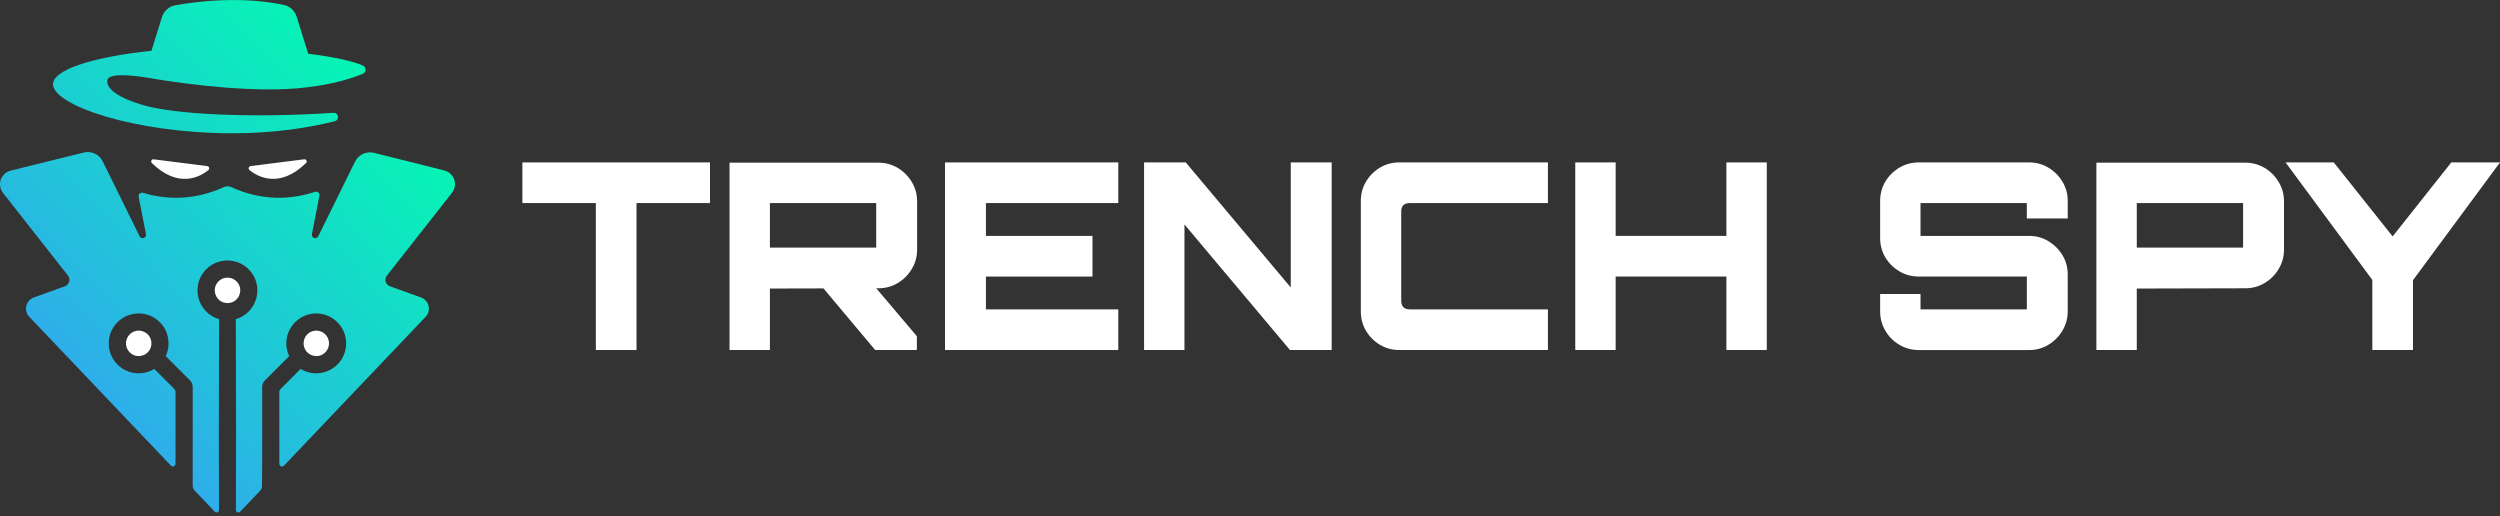 <svg width="407" height="84" viewBox="0 0 407 84" fill="none" xmlns="http://www.w3.org/2000/svg">
<rect x="0" y="0" width="407" height="84" fill="#333333" stroke="none"/>
<g clip-path="url(#clip0_8836_2568)">
<path d="M97.005 56.985V33.059H85.043V26.441H115.584V33.059H103.623V56.985H97.005Z" fill="white"/>
<path d="M118.766 56.983V26.484H142.986C144.146 26.484 145.198 26.767 146.147 27.333C147.093 27.899 147.858 28.662 148.438 29.624C149.018 30.587 149.307 31.633 149.307 32.762V40.652C149.307 41.783 149.016 42.83 148.438 43.792C147.858 44.755 147.095 45.518 146.147 46.084C145.198 46.649 144.146 46.932 142.986 46.932L125.341 46.975V56.985H118.766V56.983ZM142.648 40.312V33.057H125.341V40.312H142.648ZM142.479 56.983L133.613 46.421H142.223L149.264 54.736V56.985H142.477L142.479 56.983Z" fill="white"/>
<path d="M153.848 56.983V26.441H182.057V33.059H160.508V38.405H177.857V45.023H160.508V50.367H182.057V56.985H153.848V56.983Z" fill="white"/>
<path d="M186.254 56.983V26.441H193.041L210.135 46.802V26.441H216.795V56.983H210.008L192.829 36.537V56.983H186.254Z" fill="white"/>
<path d="M227.821 56.983C226.661 56.983 225.607 56.7 224.661 56.134C223.712 55.568 222.957 54.811 222.392 53.865C221.826 52.919 221.543 51.865 221.543 50.705V32.719C221.543 31.559 221.826 30.507 222.392 29.559C222.957 28.613 223.712 27.856 224.661 27.29C225.607 26.724 226.661 26.441 227.821 26.441H252.001V33.059H229.518C229.066 33.059 228.718 33.173 228.478 33.399C228.238 33.625 228.118 33.979 228.118 34.459V48.967C228.118 49.421 228.238 49.767 228.478 50.007C228.718 50.247 229.064 50.367 229.518 50.367H252.001V56.985H227.821V56.983Z" fill="white"/>
<path d="M256.453 56.983V26.441H263.028V38.403H281.056V26.441H287.631V56.983H281.056V45.021H263.028V56.983H256.453Z" fill="white"/>
<path d="M312.364 56.985C311.232 56.985 310.186 56.702 309.226 56.136C308.263 55.57 307.5 54.807 306.935 53.845C306.369 52.884 306.086 51.836 306.086 50.705V47.862H312.661V50.365H329.969V45.021H312.364C311.232 45.021 310.186 44.738 309.226 44.172C308.263 43.607 307.5 42.852 306.935 41.903C306.369 40.957 306.086 39.903 306.086 38.743V32.719C306.086 31.559 306.369 30.507 306.935 29.559C307.5 28.613 308.263 27.856 309.226 27.29C310.186 26.724 311.234 26.441 312.364 26.441H330.349C331.481 26.441 332.519 26.724 333.467 27.29C334.413 27.856 335.178 28.613 335.758 29.559C336.338 30.507 336.627 31.559 336.627 32.719V35.562H329.967V33.059H312.659V38.405H330.347C331.479 38.405 332.517 38.688 333.465 39.254C334.411 39.819 335.176 40.577 335.756 41.523C336.336 42.471 336.625 43.523 336.625 44.683V50.707C336.625 51.838 336.334 52.884 335.756 53.847C335.176 54.809 334.413 55.572 333.465 56.138C332.517 56.704 331.479 56.987 330.347 56.987H312.362L312.364 56.985Z" fill="white"/>
<path d="M341.293 56.983V26.484H365.514C366.673 26.484 367.726 26.767 368.674 27.333C369.62 27.899 370.385 28.662 370.965 29.624C371.545 30.587 371.834 31.633 371.834 32.762V40.652C371.834 41.783 371.543 42.83 370.965 43.792C370.385 44.755 369.622 45.518 368.674 46.084C367.726 46.649 366.673 46.932 365.514 46.932L347.868 46.975V56.985H341.293V56.983ZM365.176 40.312V33.057H347.868V40.312H365.176Z" fill="white"/>
<path d="M386.215 56.983V45.572L372.09 26.441H379.937L389.524 38.489L399.068 26.441H407L392.833 45.615V56.983H386.215Z" fill="white"/>
<path d="M33.734 27.04L25.018 25.937C24.678 25.894 24.477 26.309 24.721 26.547C29.033 30.749 32.552 28.796 33.917 27.703C34.176 27.495 34.062 27.082 33.732 27.04H33.734Z" fill="white"/>
<path d="M49.526 25.933L40.81 27.036C40.482 27.076 40.368 27.492 40.625 27.699C41.99 28.792 45.509 30.745 49.821 26.543C50.067 26.303 49.864 25.89 49.524 25.933H49.526Z" fill="white"/>
<path d="M37.873 49.169C37.922 49.147 37.971 49.125 38.019 49.098C38.044 49.084 38.068 49.07 38.093 49.055C38.125 49.037 38.156 49.019 38.188 48.998C38.221 48.976 38.253 48.952 38.286 48.927C38.304 48.913 38.325 48.901 38.343 48.886C38.345 48.884 38.349 48.88 38.351 48.878C38.386 48.85 38.418 48.819 38.451 48.789C38.469 48.77 38.489 48.754 38.508 48.736C38.532 48.712 38.557 48.683 38.579 48.657C38.601 48.632 38.626 48.608 38.646 48.581C38.646 48.579 38.65 48.577 38.652 48.575C38.675 48.547 38.695 48.516 38.717 48.488C38.734 48.465 38.752 48.443 38.766 48.42C38.803 48.365 38.835 48.311 38.866 48.254C38.866 48.254 38.866 48.254 38.866 48.252C38.99 48.022 39.065 47.771 39.096 47.513C39.096 47.505 39.098 47.495 39.1 47.486C39.104 47.444 39.106 47.403 39.108 47.36C39.108 47.332 39.112 47.305 39.112 47.277C39.112 47.248 39.112 47.22 39.108 47.193C39.108 47.153 39.106 47.11 39.102 47.069C39.102 47.065 39.102 47.059 39.102 47.055C39.102 47.037 39.096 47.02 39.094 47.002C39.088 46.957 39.082 46.913 39.074 46.868C39.069 46.843 39.063 46.821 39.057 46.797C39.047 46.756 39.037 46.713 39.025 46.672C39.017 46.646 39.006 46.617 38.996 46.591C38.984 46.554 38.972 46.52 38.958 46.485C38.945 46.453 38.929 46.422 38.915 46.392C38.901 46.363 38.888 46.333 38.872 46.304C38.854 46.267 38.831 46.235 38.811 46.2C38.797 46.178 38.785 46.154 38.768 46.131C38.744 46.092 38.715 46.056 38.687 46.019C38.675 46.003 38.664 45.987 38.652 45.972C38.65 45.968 38.646 45.966 38.644 45.964C38.622 45.938 38.599 45.913 38.575 45.887C38.55 45.86 38.526 45.832 38.5 45.806C38.487 45.793 38.475 45.783 38.463 45.771C38.424 45.734 38.384 45.698 38.343 45.663C38.343 45.663 38.343 45.663 38.341 45.661C38.333 45.655 38.325 45.651 38.319 45.645C38.235 45.578 38.145 45.519 38.052 45.466C38.052 45.466 38.048 45.466 38.048 45.464C38.017 45.447 37.987 45.433 37.956 45.417C37.928 45.403 37.901 45.388 37.873 45.376C37.848 45.366 37.824 45.356 37.8 45.348C37.761 45.333 37.722 45.319 37.684 45.305C37.665 45.299 37.647 45.293 37.629 45.289C37.582 45.274 37.533 45.262 37.484 45.252C37.47 45.25 37.458 45.246 37.444 45.244C37.386 45.234 37.331 45.224 37.275 45.217C37.269 45.217 37.262 45.215 37.256 45.215C37.254 45.215 37.252 45.215 37.25 45.215C37.181 45.209 37.112 45.203 37.041 45.203C37.041 45.203 37.041 45.203 37.038 45.203C37.036 45.203 37.038 45.203 37.036 45.203C36.965 45.203 36.896 45.207 36.827 45.215C36.825 45.215 36.823 45.215 36.821 45.215C36.815 45.215 36.809 45.215 36.802 45.217C36.745 45.224 36.688 45.232 36.633 45.244C36.619 45.246 36.607 45.25 36.593 45.252C36.544 45.262 36.497 45.274 36.448 45.289C36.43 45.295 36.412 45.299 36.393 45.305C36.355 45.317 36.316 45.331 36.277 45.348C36.253 45.358 36.229 45.366 36.204 45.376C36.176 45.388 36.149 45.403 36.121 45.417C36.09 45.431 36.058 45.447 36.029 45.464C36.029 45.464 36.025 45.464 36.025 45.466C35.931 45.519 35.844 45.578 35.758 45.645C35.75 45.651 35.742 45.655 35.736 45.661C35.736 45.661 35.736 45.661 35.734 45.663C35.693 45.698 35.653 45.732 35.614 45.771C35.602 45.783 35.59 45.793 35.577 45.806C35.551 45.832 35.526 45.858 35.502 45.887C35.48 45.911 35.455 45.938 35.433 45.964C35.431 45.968 35.427 45.97 35.425 45.972C35.413 45.989 35.402 46.005 35.39 46.019C35.362 46.056 35.335 46.092 35.309 46.131C35.294 46.154 35.28 46.178 35.266 46.2C35.246 46.235 35.223 46.27 35.205 46.304C35.189 46.333 35.176 46.363 35.162 46.392C35.148 46.422 35.132 46.453 35.12 46.485C35.105 46.52 35.093 46.556 35.081 46.591C35.071 46.617 35.06 46.644 35.052 46.672C35.04 46.713 35.03 46.756 35.02 46.797C35.014 46.821 35.008 46.843 35.004 46.868C34.995 46.913 34.989 46.957 34.983 47.002C34.981 47.02 34.977 47.037 34.975 47.055C34.975 47.059 34.975 47.065 34.975 47.069C34.971 47.11 34.969 47.153 34.969 47.193C34.969 47.222 34.965 47.25 34.965 47.277C34.965 47.305 34.967 47.332 34.969 47.36C34.969 47.403 34.973 47.446 34.977 47.486C34.977 47.495 34.979 47.505 34.981 47.513C35.01 47.771 35.087 48.022 35.211 48.252C35.211 48.252 35.211 48.252 35.211 48.254C35.242 48.311 35.274 48.365 35.311 48.42C35.327 48.443 35.343 48.465 35.36 48.488C35.38 48.516 35.4 48.547 35.425 48.575C35.425 48.577 35.429 48.579 35.431 48.581C35.451 48.608 35.476 48.632 35.498 48.657C35.522 48.683 35.545 48.712 35.569 48.736C35.588 48.754 35.608 48.77 35.626 48.789C35.659 48.819 35.691 48.85 35.726 48.878C35.728 48.88 35.732 48.884 35.734 48.886C35.752 48.901 35.773 48.913 35.791 48.927C35.824 48.952 35.854 48.976 35.889 48.998C35.919 49.019 35.952 49.037 35.984 49.055C36.009 49.07 36.033 49.086 36.058 49.098C36.104 49.125 36.153 49.147 36.204 49.169C36.214 49.173 36.224 49.179 36.233 49.184C36.467 49.283 36.719 49.336 36.975 49.342C36.996 49.342 37.016 49.344 37.038 49.344C37.059 49.344 37.079 49.344 37.102 49.342C37.36 49.336 37.61 49.281 37.844 49.184C37.855 49.179 37.865 49.173 37.873 49.169Z" fill="white"/>
<path d="M50.458 57.691C50.472 57.699 50.486 57.709 50.502 57.717C50.537 57.736 50.574 57.752 50.608 57.768C50.816 57.866 51.04 57.931 51.274 57.957C51.343 57.965 51.414 57.968 51.483 57.969C51.487 57.969 51.489 57.969 51.493 57.969C51.556 57.969 51.62 57.965 51.681 57.961C51.685 57.961 51.691 57.961 51.695 57.961C51.754 57.955 51.813 57.947 51.87 57.937C51.886 57.935 51.9 57.931 51.917 57.927C51.963 57.917 52.01 57.906 52.057 57.892C52.075 57.888 52.092 57.882 52.11 57.876C52.155 57.862 52.197 57.847 52.24 57.829C52.258 57.823 52.275 57.815 52.293 57.809C52.336 57.79 52.379 57.77 52.421 57.75C52.438 57.742 52.454 57.733 52.468 57.725C52.513 57.701 52.556 57.676 52.598 57.648C52.611 57.64 52.623 57.634 52.635 57.626C52.69 57.589 52.743 57.55 52.794 57.51C53.17 57.204 53.425 56.787 53.52 56.319C53.535 56.252 53.545 56.185 53.553 56.116C53.667 55.051 52.946 54.085 51.921 53.869C51.852 53.855 51.782 53.845 51.711 53.836C51.636 53.828 51.56 53.824 51.487 53.824C51.251 53.824 51.019 53.865 50.801 53.942C50.582 54.02 50.376 54.136 50.191 54.286C49.76 54.634 49.491 55.129 49.434 55.678C49.375 56.23 49.534 56.769 49.882 57.2C50.044 57.402 50.24 57.567 50.46 57.693L50.458 57.691Z" fill="white"/>
<path d="M23.885 54.286C23.653 54.097 23.389 53.965 23.108 53.891C22.939 53.847 22.764 53.824 22.589 53.824C22.516 53.824 22.441 53.828 22.365 53.836C22.294 53.845 22.225 53.855 22.156 53.869C21.13 54.085 20.41 55.051 20.524 56.116C20.532 56.185 20.542 56.252 20.556 56.319C20.652 56.787 20.906 57.204 21.283 57.51C21.334 57.55 21.386 57.589 21.441 57.626C21.454 57.634 21.466 57.642 21.478 57.648C21.521 57.674 21.564 57.701 21.608 57.725C21.625 57.733 21.641 57.742 21.655 57.75C21.698 57.77 21.738 57.79 21.783 57.809C21.799 57.817 21.818 57.823 21.836 57.829C21.879 57.845 21.924 57.862 21.966 57.876C21.985 57.882 22.001 57.886 22.019 57.892C22.066 57.904 22.113 57.917 22.16 57.927C22.176 57.931 22.19 57.933 22.206 57.937C22.264 57.947 22.323 57.955 22.381 57.961C22.386 57.961 22.392 57.961 22.396 57.961C22.459 57.968 22.52 57.969 22.583 57.969C22.587 57.969 22.589 57.969 22.593 57.969C22.662 57.969 22.734 57.965 22.803 57.957C23.037 57.931 23.263 57.866 23.47 57.768C23.505 57.752 23.541 57.736 23.576 57.717C23.59 57.709 23.605 57.699 23.619 57.691C23.839 57.565 24.034 57.4 24.199 57.196C24.547 56.767 24.707 56.225 24.646 55.674C24.59 55.125 24.321 54.63 23.89 54.282L23.885 54.286Z" fill="white"/>
<path d="M73.585 31.384C74.606 30.086 73.951 28.165 72.349 27.76L68.53 26.791L60.89 24.884C59.651 24.575 58.365 25.171 57.799 26.317L56.67 28.606L51.812 38.464C51.527 39.04 50.654 38.745 50.778 38.114L52.001 31.87C52.083 31.451 51.684 31.099 51.277 31.233C47.469 32.487 42.789 32.798 37.657 30.466C37.266 30.289 36.818 30.289 36.428 30.466C31.515 32.697 26.995 32.507 23.281 31.39C22.878 31.268 22.49 31.618 22.571 32.031L23.762 38.114C23.886 38.745 23.011 39.04 22.728 38.464L18.088 29.05L16.714 26.264C16.151 25.12 14.867 24.524 13.629 24.829L13.271 24.919H13.275L12.996 24.988L3.945 27.229L1.737 27.776C0.127 28.175 -0.534 30.1 0.489 31.404L11.067 44.87C11.535 45.466 11.283 46.345 10.571 46.602L5.516 48.425C4.201 48.899 3.806 50.568 4.771 51.581L27.822 75.802C28.094 76.089 28.578 75.896 28.578 75.499V63.818C28.578 63.629 28.503 63.447 28.369 63.315L28.001 62.947L25.115 60.061C25.115 60.061 25.109 60.063 25.107 60.067C25.038 60.108 24.968 60.149 24.899 60.188C24.865 60.206 24.826 60.224 24.791 60.242C24.753 60.261 24.716 60.281 24.679 60.299C24.635 60.32 24.592 60.338 24.547 60.358C24.517 60.373 24.482 60.385 24.451 60.399C24.399 60.422 24.346 60.442 24.295 60.462C24.266 60.472 24.238 60.483 24.209 60.493L24.071 60.539C24.041 60.55 24.01 60.56 23.977 60.568C23.928 60.582 23.882 60.594 23.833 60.609C23.798 60.619 23.764 60.627 23.729 60.635C23.682 60.647 23.636 60.657 23.589 60.668C23.548 60.676 23.507 60.684 23.465 60.69C23.424 60.698 23.381 60.706 23.338 60.712C23.255 60.727 23.172 60.737 23.086 60.747C23.068 60.747 23.051 60.747 23.033 60.751C22.876 60.765 22.72 60.773 22.563 60.773H22.555C21.454 60.773 20.396 60.399 19.525 59.701C19.519 59.697 19.515 59.693 19.509 59.689C18.497 58.873 17.864 57.707 17.728 56.415C17.443 53.743 19.386 51.337 22.058 51.056C22.221 51.038 22.382 51.03 22.543 51.03C23.666 51.02 24.749 51.398 25.634 52.115C26.012 52.422 26.34 52.776 26.607 53.169C27.052 53.822 27.331 54.581 27.416 55.389C27.51 56.288 27.36 57.18 26.981 57.977L30.933 61.929C31.214 62.21 31.37 62.591 31.37 62.988V79.06C31.37 79.367 31.489 79.662 31.7 79.884L32.988 81.233L34.96 83.309C35.211 83.572 35.652 83.395 35.652 83.032L35.628 70.495L35.664 51.956C35.624 51.946 35.587 51.931 35.546 51.919C35.465 51.893 35.386 51.866 35.306 51.836C35.292 51.832 35.278 51.826 35.264 51.822C35.184 51.793 35.058 51.74 34.981 51.703C34.932 51.679 34.883 51.657 34.834 51.63C34.793 51.61 34.753 51.587 34.712 51.567C34.533 51.469 34.36 51.36 34.191 51.24C34.169 51.223 34.144 51.207 34.122 51.189C34.069 51.148 34.016 51.109 33.963 51.067C33.896 51.01 33.831 50.957 33.766 50.898C33.737 50.873 33.711 50.847 33.684 50.82C33.623 50.763 33.564 50.706 33.507 50.645C33.493 50.631 33.479 50.617 33.465 50.601C33.387 50.517 33.31 50.432 33.237 50.34C33.188 50.279 33.139 50.216 33.092 50.153C33.084 50.141 33.074 50.128 33.066 50.114C33.031 50.065 32.996 50.017 32.964 49.966C32.933 49.917 32.903 49.868 32.872 49.819C32.864 49.805 32.854 49.793 32.846 49.778C32.359 48.964 32.127 48.03 32.16 47.096V47.084C32.162 47.023 32.166 46.962 32.17 46.903C32.172 46.877 32.174 46.848 32.176 46.822C32.181 46.777 32.187 46.734 32.191 46.689C32.195 46.651 32.199 46.614 32.205 46.575C32.211 46.535 32.219 46.494 32.225 46.451C32.231 46.415 32.237 46.378 32.243 46.341C32.252 46.297 32.262 46.254 32.27 46.209C32.276 46.178 32.284 46.146 32.292 46.115C32.305 46.067 32.317 46.018 32.331 45.967C32.337 45.944 32.345 45.918 32.351 45.894C32.368 45.839 32.386 45.784 32.404 45.729C32.41 45.711 32.414 45.694 32.423 45.678C32.443 45.615 32.467 45.554 32.49 45.493C32.494 45.483 32.498 45.474 32.502 45.464C32.528 45.395 32.557 45.33 32.587 45.263C32.59 45.259 32.592 45.255 32.594 45.251C32.624 45.179 32.659 45.108 32.695 45.039C32.805 44.823 32.935 44.616 33.08 44.414C33.08 44.414 33.08 44.414 33.082 44.414C33.127 44.351 33.173 44.29 33.222 44.231C33.228 44.225 33.235 44.217 33.241 44.209C33.281 44.158 33.324 44.107 33.369 44.058C33.381 44.046 33.391 44.032 33.404 44.017C33.438 43.979 33.475 43.94 33.509 43.903C33.532 43.879 33.554 43.855 33.578 43.832C33.603 43.808 33.627 43.783 33.654 43.759C33.69 43.724 33.727 43.69 33.764 43.655C33.778 43.643 33.79 43.631 33.806 43.618C33.855 43.576 33.904 43.533 33.955 43.492C33.963 43.486 33.971 43.48 33.977 43.474C34.034 43.429 34.091 43.385 34.15 43.342C34.152 43.34 34.156 43.336 34.16 43.336C34.222 43.291 34.285 43.246 34.348 43.205C34.352 43.201 34.358 43.199 34.362 43.195C34.423 43.154 34.484 43.118 34.545 43.081C34.557 43.073 34.569 43.067 34.582 43.059C34.635 43.028 34.688 42.998 34.742 42.969C34.765 42.957 34.791 42.945 34.816 42.933C34.858 42.91 34.901 42.89 34.944 42.87C34.983 42.851 35.021 42.835 35.06 42.817C35.09 42.804 35.119 42.792 35.148 42.78C35.202 42.758 35.257 42.735 35.312 42.715C35.327 42.709 35.341 42.705 35.357 42.701C35.426 42.674 35.498 42.65 35.569 42.627C35.872 42.534 36.189 42.467 36.511 42.434C36.584 42.426 36.657 42.42 36.731 42.416C36.741 42.416 36.753 42.416 36.765 42.414C36.82 42.412 36.875 42.41 36.93 42.408C36.961 42.408 36.995 42.408 37.026 42.408C37.056 42.408 37.091 42.408 37.123 42.408C37.176 42.408 37.231 42.41 37.286 42.414C37.298 42.414 37.309 42.414 37.321 42.416C37.394 42.42 37.467 42.426 37.541 42.434C37.864 42.469 38.18 42.534 38.483 42.627C38.554 42.65 38.625 42.674 38.694 42.701C38.709 42.705 38.721 42.711 38.737 42.715C38.792 42.735 38.847 42.758 38.902 42.78C38.933 42.792 38.961 42.804 38.99 42.817C39.028 42.835 39.067 42.851 39.106 42.87C39.148 42.89 39.191 42.91 39.234 42.933C39.258 42.945 39.283 42.957 39.307 42.969C39.362 42.998 39.415 43.028 39.468 43.059C39.48 43.065 39.492 43.073 39.504 43.081C39.566 43.116 39.629 43.154 39.688 43.195C39.692 43.197 39.698 43.201 39.702 43.205C39.765 43.246 39.828 43.291 39.889 43.336C39.893 43.336 39.895 43.34 39.899 43.342C39.958 43.385 40.015 43.429 40.072 43.474C40.08 43.48 40.086 43.486 40.095 43.492C40.145 43.533 40.194 43.576 40.243 43.618L40.29 43.659C40.327 43.694 40.386 43.749 40.422 43.783C40.438 43.8 40.455 43.816 40.471 43.832C40.493 43.855 40.518 43.879 40.54 43.903C40.577 43.94 40.614 43.979 40.648 44.017C40.658 44.032 40.67 44.044 40.683 44.058C40.727 44.107 40.768 44.158 40.811 44.209C40.817 44.215 40.823 44.223 40.829 44.231C40.878 44.292 40.925 44.351 40.97 44.414C40.97 44.414 40.97 44.414 40.972 44.414C41.116 44.616 41.244 44.825 41.356 45.039C41.391 45.108 41.425 45.179 41.458 45.251C41.458 45.255 41.46 45.259 41.464 45.263C41.495 45.33 41.523 45.395 41.55 45.464C41.554 45.474 41.558 45.483 41.562 45.493C41.584 45.554 41.609 45.617 41.631 45.678C41.637 45.694 41.641 45.711 41.647 45.729C41.666 45.784 41.682 45.839 41.7 45.894C41.706 45.918 41.714 45.943 41.721 45.967C41.735 46.016 41.747 46.065 41.759 46.115C41.767 46.146 41.773 46.178 41.782 46.209C41.792 46.254 41.8 46.297 41.808 46.341C41.814 46.378 41.822 46.415 41.826 46.451C41.834 46.492 41.841 46.533 41.847 46.575C41.853 46.614 41.857 46.651 41.861 46.689C41.865 46.734 41.871 46.777 41.875 46.822C41.877 46.848 41.879 46.877 41.881 46.903C41.885 46.964 41.889 47.023 41.892 47.084V47.096C41.926 48.03 41.692 48.964 41.206 49.778C41.197 49.793 41.189 49.805 41.181 49.819C41.151 49.868 41.12 49.917 41.088 49.966C41.053 50.017 41.019 50.065 40.986 50.114C40.976 50.128 40.968 50.141 40.959 50.153C40.913 50.218 40.866 50.279 40.815 50.34C40.742 50.43 40.666 50.517 40.589 50.601C40.556 50.637 40.528 50.66 40.479 50.715C40.451 50.745 40.418 50.776 40.388 50.804C40.353 50.837 40.322 50.867 40.288 50.898C40.223 50.957 40.158 51.012 40.09 51.067C40.038 51.109 39.985 51.148 39.932 51.189C39.909 51.207 39.885 51.223 39.863 51.24C39.696 51.36 39.521 51.469 39.342 51.567C39.301 51.587 39.262 51.61 39.221 51.63C39.173 51.657 39.122 51.679 39.073 51.703C38.981 51.748 38.888 51.787 38.79 51.822C38.776 51.826 38.764 51.832 38.749 51.836C38.67 51.866 38.591 51.893 38.509 51.919C38.469 51.931 38.432 51.946 38.391 51.956L38.428 70.495L38.404 83.032C38.404 83.395 38.845 83.572 39.095 83.309L42.329 79.911C42.539 79.691 42.657 79.398 42.659 79.093L42.685 73.625V62.988C42.685 62.591 42.844 62.21 43.123 61.929L47.075 57.977C46.696 57.18 46.544 56.288 46.637 55.389C46.723 54.581 47.003 53.822 47.449 53.169C47.716 52.776 48.041 52.422 48.42 52.115C49.305 51.398 50.388 51.022 51.511 51.03C51.672 51.03 51.834 51.04 51.995 51.056C54.667 51.339 56.611 53.745 56.326 56.415C56.189 57.707 55.554 58.873 54.543 59.689C54.537 59.693 54.533 59.697 54.527 59.701C53.656 60.397 52.598 60.772 51.497 60.773H51.491C51.334 60.773 51.177 60.763 51.02 60.751C51.004 60.749 50.986 60.749 50.968 60.747C50.882 60.737 50.799 60.727 50.715 60.712C50.672 60.706 50.632 60.698 50.589 60.69C50.548 60.684 50.508 60.676 50.467 60.668C50.418 60.657 50.373 60.647 50.327 60.635C50.292 60.627 50.257 60.619 50.223 60.609C50.168 60.594 50.111 60.578 50.056 60.562C50.027 60.554 49.999 60.544 49.968 60.535C49.924 60.519 49.877 60.505 49.832 60.489C49.804 60.476 49.773 60.466 49.745 60.456C49.698 60.438 49.651 60.422 49.604 60.401C49.574 60.387 49.539 60.375 49.508 60.36C49.464 60.34 49.421 60.322 49.378 60.301C49.34 60.283 49.303 60.263 49.264 60.244C49.23 60.226 49.193 60.21 49.158 60.19C49.087 60.151 49.018 60.112 48.949 60.069C48.947 60.067 48.943 60.065 48.941 60.063L46.055 62.949L45.687 63.317C45.552 63.45 45.477 63.631 45.477 63.82V75.501C45.477 75.898 45.962 76.091 46.234 75.804L69.285 51.584C70.247 50.57 69.854 48.901 68.54 48.427L63.485 46.604C62.773 46.347 62.52 45.468 62.988 44.872L73.581 31.39L73.585 31.384Z" fill="url(#paint0_linear_8836_2568)"/>
<path d="M59.074 10.674C56.663 9.593 51.966 8.962 50.159 8.751L50.135 8.671H50.147L49.658 7.102L48.299 2.725C47.996 1.746 47.184 1.01 46.183 0.798C45.586 0.672 44.986 0.562 44.39 0.47H44.384C42.601 0.192 40.827 0.055 39.131 0.017C34.66 -0.087 30.706 0.468 28.559 0.851C27.522 1.036 26.675 1.785 26.364 2.792L24.663 8.264C15.151 9.274 8.633 11.335 8.633 13.714C8.633 17.088 21.742 21.698 37.91 21.698C44.746 21.698 50.458 20.755 54.508 19.732C55.326 19.524 55.13 18.311 54.288 18.368C40.515 19.28 27.874 18.588 22.925 17.001C22.906 16.995 22.89 16.991 22.874 16.984C17.646 15.363 17.383 13.684 17.473 13.102C17.479 13.039 17.493 12.982 17.518 12.929C17.518 12.921 17.524 12.914 17.528 12.906C17.53 12.9 17.532 12.896 17.534 12.894C17.534 12.894 17.534 12.89 17.536 12.888C17.886 12.202 19.636 12.147 21.708 12.347C22.471 12.42 23.277 12.53 24.074 12.656C24.481 12.721 24.884 12.788 25.277 12.86C25.295 12.861 25.318 12.866 25.336 12.87C25.336 12.87 25.338 12.87 25.34 12.87C30.881 13.779 42.058 15.214 49.917 14.221C54.445 13.706 57.501 12.664 59.062 12.015C59.656 11.767 59.664 10.932 59.076 10.67L59.074 10.674Z" fill="url(#paint1_linear_8836_2568)"/>
</g>
<defs>
<linearGradient id="paint0_linear_8836_2568" x1="68.751" y1="8.452" x2="9.091" y2="66.303" gradientUnits="userSpaceOnUse">
<stop stop-color="#00FFAD"/>
<stop offset="1" stop-color="#32A7EF"/>
</linearGradient>
<linearGradient id="paint1_linear_8836_2568" x1="55.816" y1="-7.047" x2="-7.002" y2="53.867" gradientUnits="userSpaceOnUse">
<stop stop-color="#00FFAD"/>
<stop offset="1" stop-color="#32A7EF"/>
</linearGradient>
<clipPath id="clip0_8836_2568">
<rect width="407" height="83.429" fill="white"/>
</clipPath>
</defs>
</svg>
